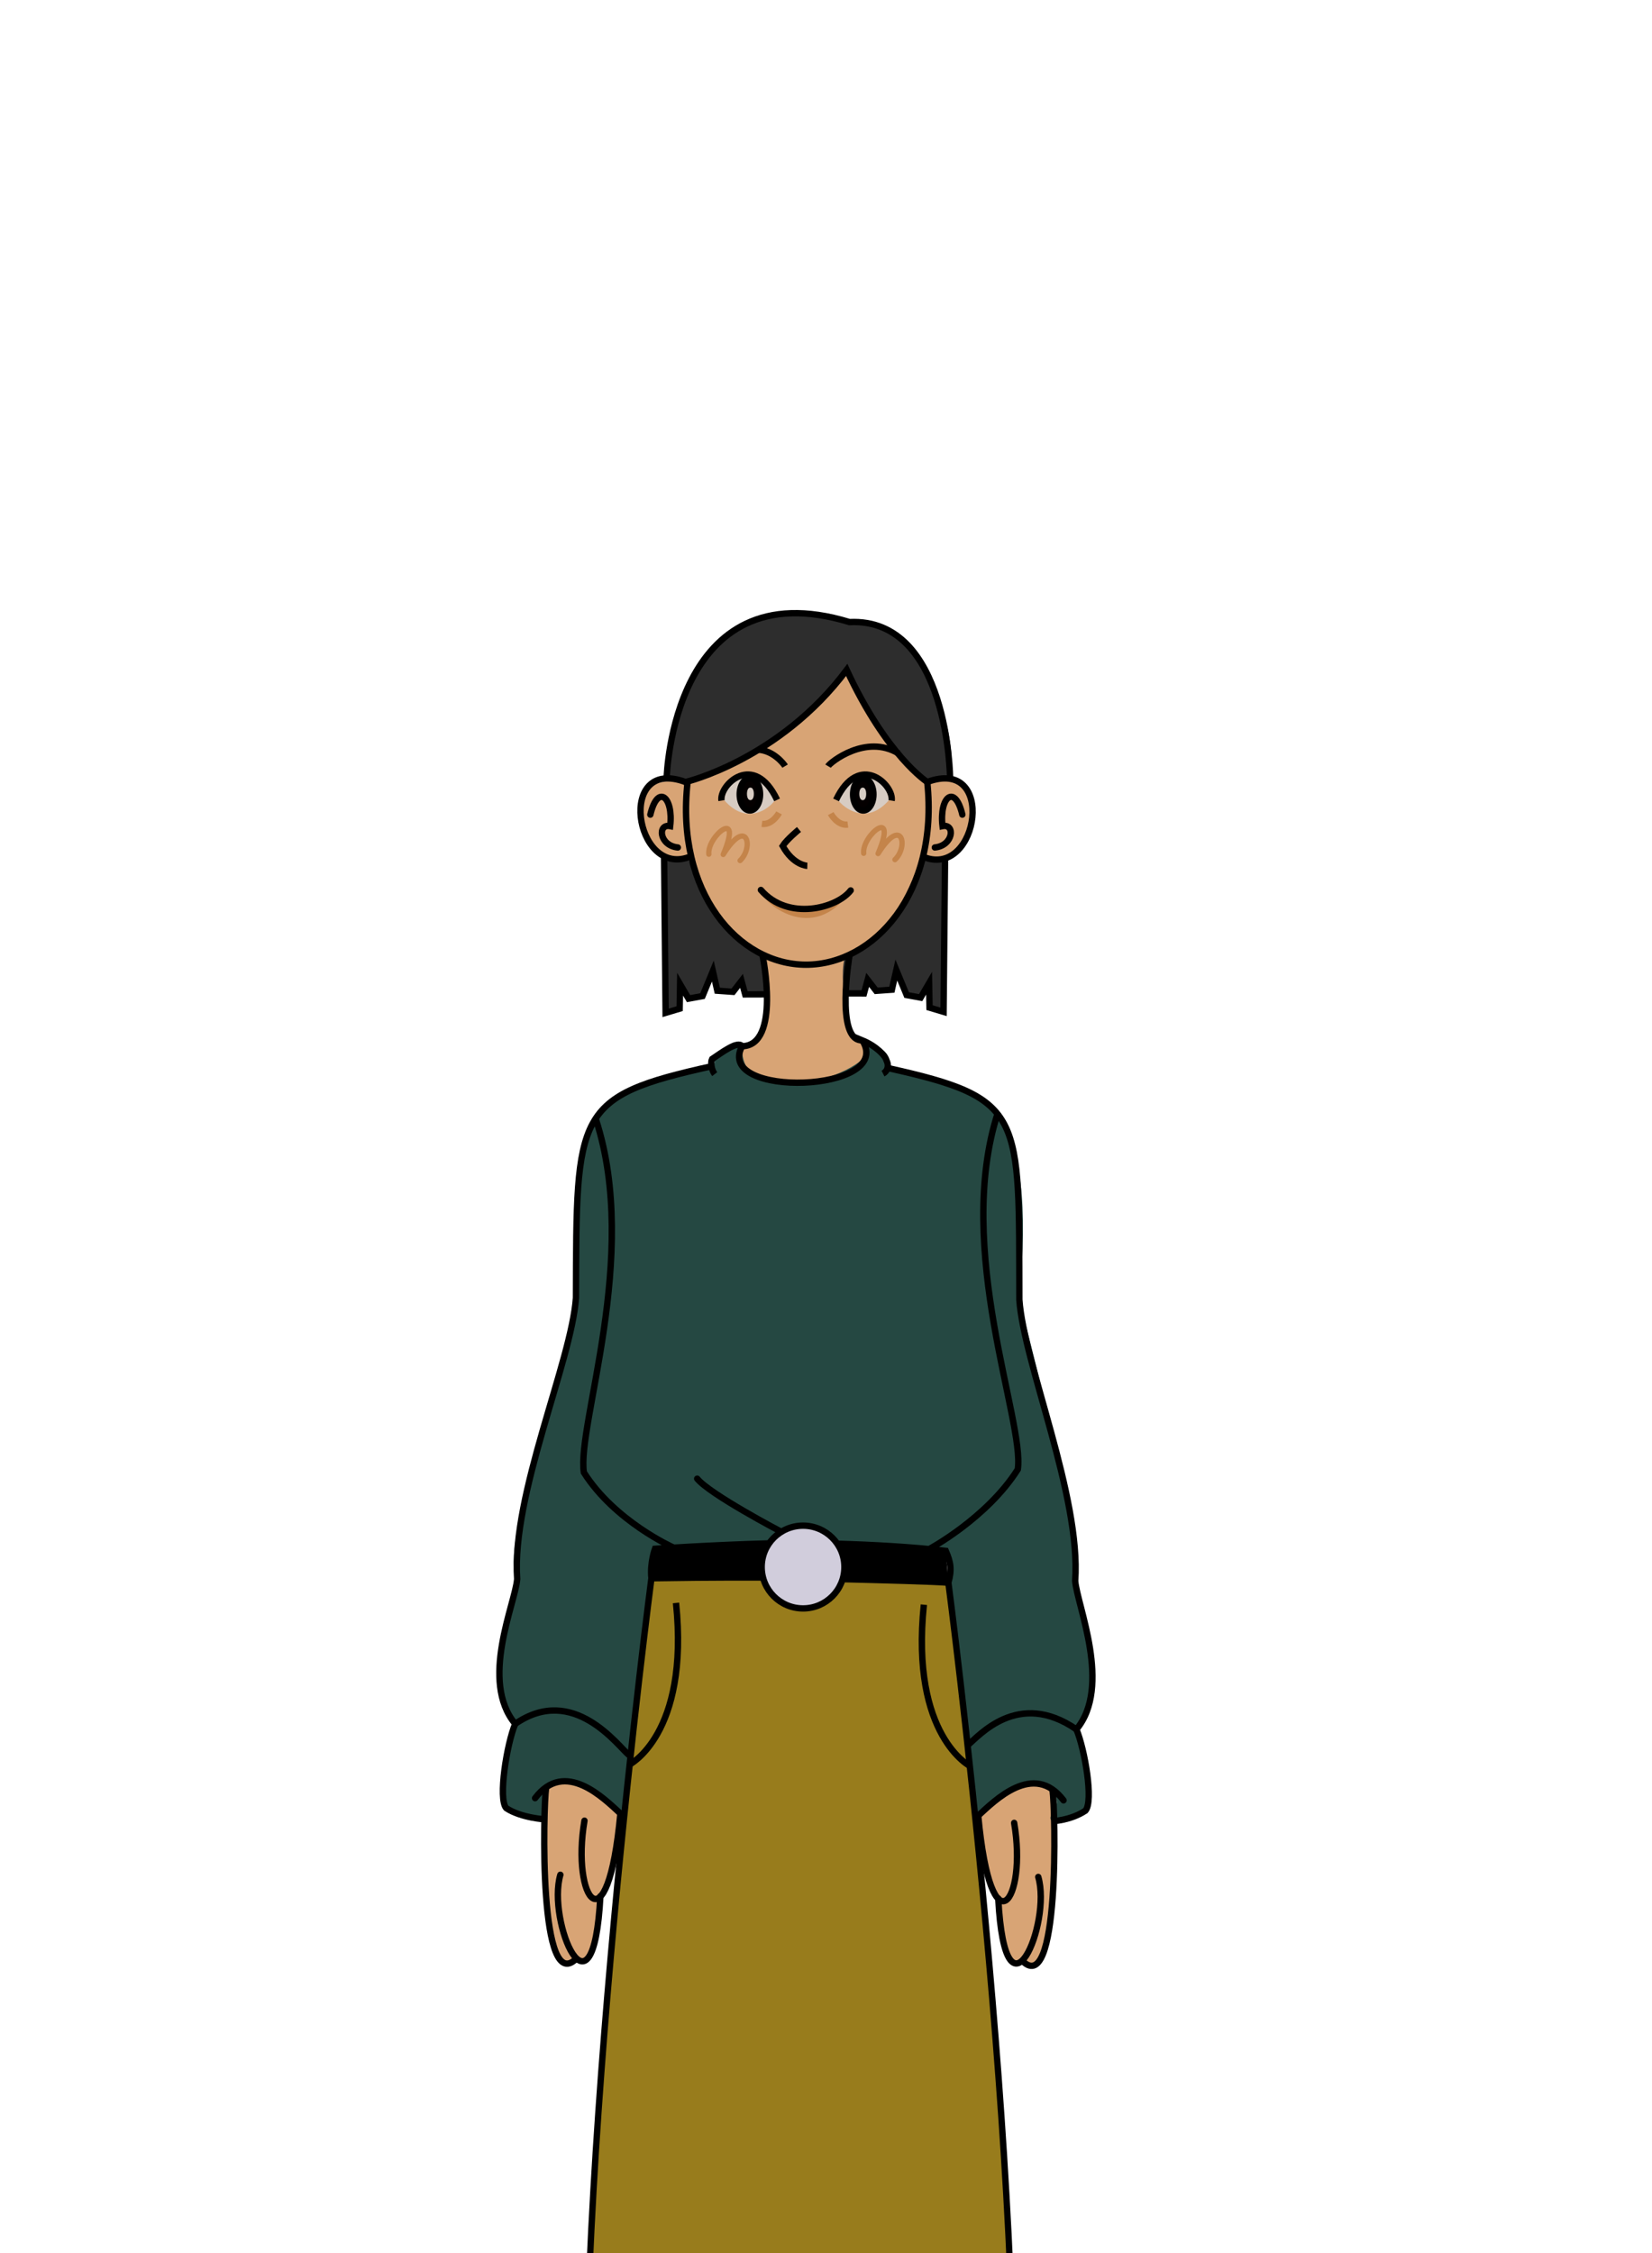 <?xml version="1.0" encoding="UTF-8" standalone="no"?>
<svg
   xmlns:dc="http://purl.org/dc/elements/1.1/"
   xmlns:cc="http://creativecommons.org/ns#"
   xmlns:rdf="http://www.w3.org/1999/02/22-rdf-syntax-ns#"
   xmlns:svg="http://www.w3.org/2000/svg"
   xmlns="http://www.w3.org/2000/svg"
   xmlns:sodipodi="http://sodipodi.sourceforge.net/DTD/sodipodi-0.dtd"
   xmlns:inkscape="http://www.inkscape.org/namespaces/inkscape"
   width="440"
   height="600"
   viewBox="0 0 116.417 158.75"
   version="1.1"
   id="svg898"
   sodipodi:docname="citoyen1.svg"
   inkscape:version="1.0.1 (3bc2e813f5, 2020-09-07)">
  <defs
     id="defs892" />
  <sodipodi:namedview
     id="base"
     pagecolor="#ffffff"
     bordercolor="#666666"
     borderopacity="1.0"
     inkscape:pageopacity="0.0"
     inkscape:pageshadow="2"
     inkscape:zoom="0.42880795"
     inkscape:cx="1040.1169"
     inkscape:cy="405.89096"
     inkscape:document-units="mm"
     inkscape:current-layer="layer2"
     inkscape:document-rotation="0"
     showgrid="false"
     units="px"
     inkscape:window-width="1920"
     inkscape:window-height="1137"
     inkscape:window-x="-8"
     inkscape:window-y="-8"
     inkscape:window-maximized="1" />
  <g
     inkscape:groupmode="layer"
     id="layer2"
     inkscape:label="Calque 2"
     style="opacity:1">
    <g
       id="g1938"
       inkscape:export-xdpi="300"
       inkscape:export-ydpi="300"
       style="display:inline;opacity:1"
       transform="matrix(0.056,0,0,0.056,-28.419,27.392)">
      <path
         style="display:inline;fill:#d8a475;fill-opacity:1;stroke:none;stroke-width:1px;stroke-linecap:butt;stroke-linejoin:miter;stroke-opacity:1"
         d="m 1572.991,353.782 c -85.64,106.045 -183.629,136.109 -200.236,140.98 -107.869,-15.87 -53.367,115.658 0.272,95.004 16.995,45.718 71.112,124.582 94.093,123.311 5.696,23.619 10.781,112.657 -25.78,114.141 -19.968,69.931 185.764,59.254 151.252,-7.406 -28.289,-12.733 -25.071,-82.388 -15.975,-107.562 36.751,-18.26 92.15,-86.171 94.726,-122.506 92.455,5.839 67.476,-129.842 2.991,-94.983 -32.681,-10.772 -90.715,-115.318 -101.342,-140.979 z"
         id="path1561"
         sodipodi:nodetypes="cccccccccc" />
      <path
         style="display:inline;fill:#d8a475;fill-opacity:1;stroke:none;stroke-width:1px;stroke-linecap:butt;stroke-linejoin:miter;stroke-opacity:1"
         d="m 1288.194,1792.641 c -14.178,-17.037 -66.385,-64.001 -93.569,-31.719 -5.06,52.332 -8.575,263.153 39.976,212.338 23.661,15.557 24.285,-53.674 28.393,-76.549 11.022,-19.419 27.646,-77.255 25.201,-104.069"
         id="path1563"
         sodipodi:nodetypes="ccccc" />
      <path
         style="display:inline;fill:#d8a475;fill-opacity:1;stroke:none;stroke-width:1px;stroke-linecap:butt;stroke-linejoin:miter;stroke-opacity:1"
         d="m 1738.476,1795.388 c 14.178,-17.037 66.385,-64.001 93.569,-31.719 5.06,52.332 8.575,263.153 -39.976,212.338 -23.661,15.557 -24.285,-53.674 -28.393,-76.549 -11.022,-19.419 -27.646,-77.255 -25.201,-104.069"
         id="path1563-9"
         sodipodi:nodetypes="ccccc" />
      <path
         style="display:inline;fill:#d7ccc3;fill-opacity:1;stroke:none;stroke-width:1px;stroke-linecap:butt;stroke-linejoin:miter;stroke-opacity:1"
         d="m 1559.584,517.314 c 15.096,-35.823 59.441,-41.473 66.654,0.195 -28.854,33.278 -57.484,8.542 -63.197,1.188"
         id="path1580"
         sodipodi:nodetypes="ccc" />
      <path
         style="display:inline;fill:#d7ccc3;fill-opacity:1;stroke:none;stroke-width:1px;stroke-linecap:butt;stroke-linejoin:miter;stroke-opacity:1"
         d="m 1485.358,517.275 c -15.096,-35.823 -59.441,-41.473 -66.654,0.195 28.854,33.278 57.138,9.925 63.197,1.188"
         id="path1580-9"
         sodipodi:nodetypes="ccc" />
      <path
         style="display:inline;fill:#2d2d2d;fill-opacity:1;stroke:none;stroke-width:1px;stroke-linecap:butt;stroke-linejoin:miter;stroke-opacity:1"
         d="m 1343.188,589.414 1.895,195.838 17.669,-5.293 0.563,-30.786 10.614,18.182 17.596,-3.201 13.006,-31.479 5.599,24.714 19.786,1.41 10.677,-13.787 4.636,17.016 25.545,-0.076 c 0,0 4.165,-38.804 -3.654,-48.875 -45.462,-16.426 -85.525,-97.711 -94.093,-123.311 -5.706,2.017 -30.085,8.765 -29.837,-0.351"
         id="path1597"
         sodipodi:nodetypes="ccccccccccccccc" />
      <path
         style="display:inline;fill:#2d2d2d;fill-opacity:1;stroke:none;stroke-width:1px;stroke-linecap:butt;stroke-linejoin:miter;stroke-opacity:1"
         d="m 1696.762,588.143 -1.895,195.838 -17.669,-5.293 -0.563,-30.786 -10.614,18.182 -17.596,-3.201 -13.006,-31.479 -5.599,24.714 -19.786,1.41 -10.677,-13.787 -4.636,17.016 -25.545,-0.076 c 0,0 -4.165,-38.804 3.654,-48.875 55.032,-14.831 85.525,-97.711 94.093,-123.311 5.706,2.017 30.085,8.765 29.837,-0.351"
         id="path1597-2"
         sodipodi:nodetypes="ccccccccccccccc" />
      <path
         style="display:inline;fill:#2d2d2d;fill-opacity:1;stroke:none;stroke-width:1px;stroke-linecap:butt;stroke-linejoin:miter;stroke-opacity:1"
         d="m 1572.991,353.782 c 0,0 -81.395,113.042 -200.236,140.98 -17.572,-5.762 -8.48,-3.522 -26.305,-5.99 -11.958,-18.601 31.933,-259.944 230.066,-195.21 99.868,-12.998 138.375,155.455 126.565,196.924 -20.121,2.359 -18.931,0.909 -28.748,4.275 -12.261,-2.5 -91.898,-106.299 -101.342,-140.979"
         id="path1614"
         sodipodi:nodetypes="ccccccc" />
      <path
         style="display:inline;fill:#c4844a;fill-opacity:1;stroke:none;stroke-width:1px;stroke-linecap:butt;stroke-linejoin:miter;stroke-opacity:1"
         d="m 1464.977,630.605 c -0.611,14.499 65.639,71.229 113.011,0.589 -45.49,40.015 -97.161,12.616 -113.011,-0.589 z"
         id="path1616"
         sodipodi:nodetypes="ccc" />
      <path
         style="display:inline;fill:#254842;fill-opacity:1;stroke:none;stroke-width:1px;stroke-linecap:butt;stroke-linejoin:miter;stroke-opacity:1"
         d="m 1441.338,827.218 c -13.815,-15.681 -22.648,11.811 -37.787,16.153 -15.139,4.342 11.294,-3.356 0.522,8.804 -198.135,23.914 -174.461,143.856 -171.815,291.648 -20.169,131.199 -96.803,308.689 -73.966,353.882 -25.56,74.231 -28.794,155.827 -2.49,182.152 -7.574,31.166 -24.453,68.412 -11.317,106.009 17.976,7.177 39.821,21.246 49.293,14.129 0,0 -1.737,-17.323 0.845,-39.075 26.78,-18.987 86.237,9.646 93.569,31.719 7.332,22.074 33.378,-255.818 43.555,-333.06 22.622,-1.882 133.906,-2.725 141.728,-6.636 25.798,-35.023 81.154,-20.533 89.954,-0.978 29.541,10.567 100.181,4.002 134.215,10.226 13.307,69.696 34.991,317.78 40.83,333.195 29.346,-34.364 77.657,-55.387 93.569,-31.719 15.912,23.668 -10.147,30.159 -0.54,38.646 9.608,8.488 31.655,-6.771 41.88,-13.225 17.447,-11.012 -5.05,-88.458 -11.328,-102.304 31.056,-40.81 13.934,-127.01 -1.55,-186.781 4.566,-65.302 -53.663,-289.134 -70.261,-353.871 22.119,-247.952 -36.945,-263.577 -166.257,-291.631 -9.704,-5.239 22.817,-15.522 -31.4,-34.691 48.107,29.227 -155.346,104.132 -151.252,7.406"
         id="path1618"
         sodipodi:nodetypes="cscccccscscccccssscccccc" />
      <path
         style="display:inline;fill:#987c1c;fill-opacity:1;stroke:none;stroke-width:1px;stroke-linecap:butt;stroke-linejoin:miter;stroke-opacity:1"
         d="m 1467.103,1496.832 -139.875,-0.186 c 0,0 -91.853,604.817 -80.041,1186.082 0.738,36.311 532.764,25.363 533.782,5.64 18.686,-361.882 -70.222,-1175.79 -80.041,-1186.082 -9.819,-10.293 -90.588,-4.117 -132.884,-4.762 -4.84,21.433 -66.372,73.977 -100.941,-0.691 z"
         id="path1620"
         sodipodi:nodetypes="ccssscc" />
      <path
         style="display:inline;fill:#000000;fill-opacity:1;stroke:none;stroke-width:1px;stroke-linecap:butt;stroke-linejoin:miter;stroke-opacity:1"
         d="m 1473.477,1452.945 -141.728,6.636 -4.521,37.066 139.875,0.186 c 0,0 -4.87,-24.822 6.374,-43.888 z"
         id="path1622" />
      <path
         style="display:inline;fill:#000000;fill-opacity:1;stroke:none;stroke-width:1px;stroke-linecap:butt;stroke-linejoin:miter;stroke-opacity:1"
         d="m 1563.431,1451.967 134.215,10.226 3.282,40.093 -132.884,-4.762 c 0,0 6.631,-26.491 -4.613,-45.557 z"
         id="path1622-7"
         sodipodi:nodetypes="ccccc" />
      <path
         style="display:inline;fill:#d1cddc;fill-opacity:1;stroke:none;stroke-width:1px;stroke-linecap:butt;stroke-linejoin:miter;stroke-opacity:1"
         d="m 1519.432,1430.945 c -70.398,-3.422 -67.465,106.087 -1.956,104.62 65.51,-1.467 69.909,-107.553 1.956,-104.62 z"
         id="path1639"
         sodipodi:nodetypes="csc" />
      <path
         id="path2324"
         style="fill:none;fill-opacity:1;stroke:#000000;stroke-width:8;stroke-linecap:round;stroke-linejoin:round;stroke-miterlimit:4;stroke-dasharray:none;stroke-dashoffset:0;stroke-opacity:1;paint-order:markers stroke fill"
         d="m 1674.333,494.761 c 14.909,139.678 -67.182,229.905 -152.523,229.905 -85.341,-3e-5 -164.718,-91.061 -149.056,-229.904"
         sodipodi:nodetypes="csc" />
      <path
         style="fill:none;stroke:#000000;stroke-width:8;stroke-linecap:butt;stroke-linejoin:miter;stroke-miterlimit:4;stroke-dasharray:none;stroke-opacity:1"
         d="m 1576.615,712.25 c 0,0 -18.744,108.79 15.975,107.562"
         id="path2327"
         sodipodi:nodetypes="cc" />
      <path
         style="opacity:1;fill:none;stroke:#000000;stroke-width:8;stroke-linecap:butt;stroke-linejoin:miter;stroke-miterlimit:4;stroke-dasharray:none;stroke-opacity:1"
         d="m 1467.119,713.077 c 0,0 23.342,113.361 -25.78,114.141"
         id="path2327-1"
         sodipodi:nodetypes="cc" />
      <path
         style="fill:none;stroke:#000000;stroke-width:8;stroke-linecap:butt;stroke-linejoin:miter;stroke-miterlimit:4;stroke-dasharray:none;stroke-opacity:1"
         d="m 1406.883,862.357 c -4.251,-5.499 -5.377,-14.778 -3.332,-18.985 11.299,-7.477 32.37,-23.663 37.787,-16.153 -35.629,65.989 192.963,58.577 151.252,-7.406 17.442,7.151 29.141,19.408 30.308,24.949 3.953,7.848 0.857,14.328 -4.23,16.884"
         id="path2344"
         sodipodi:nodetypes="cccccc" />
      <path
         style="fill:none;stroke:#000000;stroke-width:8;stroke-linecap:butt;stroke-linejoin:miter;stroke-miterlimit:4;stroke-dasharray:none;stroke-opacity:1"
         d="m 1623.99,854.503 c 173.688,38.454 165.557,57.145 166.257,291.631 5.478,79.893 77.71,247.422 70.261,353.871 2.429,30.738 46.525,132.79 1.55,186.781 10.516,25.11 21.773,90.483 11.328,102.304 -18.957,12.502 -41.88,13.225 -41.88,13.225"
         id="path2348"
         sodipodi:nodetypes="cccccc" />
      <path
         style="opacity:1;fill:none;stroke:#000000;stroke-width:8;stroke-linecap:butt;stroke-linejoin:miter;stroke-miterlimit:4;stroke-dasharray:none;stroke-opacity:1"
         d="m 1404.074,852.176 c -173.688,38.454 -171.114,57.162 -171.815,291.648 -5.478,79.893 -81.415,247.433 -73.966,353.882 -2.429,30.738 -47.466,128.161 -2.49,182.152 -10.516,25.11 -21.762,94.188 -11.317,106.009 18.957,12.502 49.293,14.129 49.293,14.129"
         id="path2348-9"
         sodipodi:nodetypes="cccccc" />
      <path
         style="fill:none;stroke:#000000;stroke-width:8;stroke-linecap:butt;stroke-linejoin:miter;stroke-miterlimit:4;stroke-dasharray:none;stroke-opacity:1"
         d="m 1763.343,910.417 c -55.817,171.775 33.911,388.965 24.921,449.252 -39.115,61.686 -112.04,100.567 -112.04,100.567"
         id="path2365"
         sodipodi:nodetypes="ccc" />
      <path
         style="opacity:1;fill:none;stroke:#000000;stroke-width:8;stroke-linecap:butt;stroke-linejoin:miter;stroke-miterlimit:4;stroke-dasharray:none;stroke-opacity:1"
         d="m 1257.493,919.727 c 55.817,171.775 -24.281,383.491 -15.291,443.777 39.115,61.686 112.169,94.194 112.169,94.194"
         id="path2365-8"
         sodipodi:nodetypes="ccc" />
      <circle
         style="fill:none;fill-opacity:1;stroke:#000000;stroke-width:8;stroke-linecap:round;stroke-linejoin:round;stroke-miterlimit:4;stroke-dasharray:none;stroke-dashoffset:0;stroke-opacity:1;paint-order:markers stroke fill"
         id="path2382"
         cx="1518.035"
         cy="1482.523"
         r="52.059" />
      <path
         style="fill:none;stroke:#000000;stroke-width:8;stroke-linecap:butt;stroke-linejoin:miter;stroke-miterlimit:4;stroke-dasharray:none;stroke-opacity:1"
         d="m 1562.051,1453.234 c 42.365,1.195 92.598,3.892 135.595,8.959 6.255,14.213 7.864,23.405 3.282,40.093 -15.081,-1.518 -87.173,-3.363 -131.857,-4.483 m -100.389,-2.084 c -76.365,-0.163 -104.355,0.433 -141.454,0.927 -2.051,-19.34 4.521,-37.066 4.521,-37.066 0,0 72.433,-4.903 142.409,-6.783"
         id="path2384"
         sodipodi:nodetypes="cccccccc" />
      <path
         style="fill:none;stroke:#000000;stroke-width:8;stroke-linecap:butt;stroke-linejoin:miter;stroke-miterlimit:4;stroke-dasharray:none;stroke-opacity:1"
         d="m 1700.928,1502.285 c 0,0 99.136,756.221 80.041,1186.082"
         id="path2386"
         sodipodi:nodetypes="cc" />
      <path
         style="opacity:1;fill:none;stroke:#000000;stroke-width:8;stroke-linecap:butt;stroke-linejoin:miter;stroke-miterlimit:4;stroke-dasharray:none;stroke-opacity:1"
         d="m 1327.228,1496.646 c 0,0 -99.136,756.221 -80.041,1186.082"
         id="path2386-9"
         sodipodi:nodetypes="cc" />
      <path
         style="fill:none;stroke:#000000;stroke-width:8;stroke-linecap:butt;stroke-linejoin:miter;stroke-miterlimit:4;stroke-dasharray:none;stroke-opacity:1"
         d="m 1729.024,1733.506 c 0,0 -76.07,-37.751 -58.965,-203.61"
         id="path2403"
         sodipodi:nodetypes="cc" />
      <path
         style="opacity:1;fill:none;stroke:#000000;stroke-width:8;stroke-linecap:butt;stroke-linejoin:miter;stroke-miterlimit:4;stroke-dasharray:none;stroke-opacity:1"
         d="m 1299.211,1731.296 c 0,0 76.07,-37.751 58.965,-203.61"
         id="path2403-9"
         sodipodi:nodetypes="cc" />
      <path
         style="fill:none;stroke:#000000;stroke-width:8;stroke-linecap:round;stroke-linejoin:miter;stroke-miterlimit:4;stroke-dasharray:none;stroke-opacity:1"
         d="m 1489.996,1437.841 c 0,0 -89.395,-46.885 -105.173,-66.488"
         id="path2420"
         sodipodi:nodetypes="cc" />
      <path
         style="fill:none;stroke:#000000;stroke-width:8;stroke-linecap:butt;stroke-linejoin:miter;stroke-miterlimit:4;stroke-dasharray:none;stroke-opacity:1"
         d="m 1725.239,1706.654 c 13.861,-11.157 63.276,-70.602 136.819,-19.868"
         id="path2422" />
      <path
         style="fill:none;stroke:#000000;stroke-width:8;stroke-linecap:round;stroke-linejoin:miter;stroke-miterlimit:4;stroke-dasharray:none;stroke-opacity:1"
         d="m 1738.476,1795.388 c 16.24,174.18 61.888,106.579 45.222,9.035"
         id="path2426"
         sodipodi:nodetypes="cc" />
      <path
         style="fill:none;stroke:#000000;stroke-width:8;stroke-linecap:round;stroke-linejoin:miter;stroke-miterlimit:4;stroke-dasharray:none;stroke-opacity:1"
         d="m 1763.677,1899.457 c 9.023,170.272 67.558,31.238 50.354,-27.005"
         id="path2428"
         sodipodi:nodetypes="cc" />
      <path
         style="fill:none;stroke:#000000;stroke-width:8;stroke-linecap:butt;stroke-linejoin:miter;stroke-miterlimit:4;stroke-dasharray:none;stroke-opacity:1"
         d="m 1792.07,1976.007 c 49.947,56.18 43.315,-190.733 39.976,-212.338"
         id="path2430"
         sodipodi:nodetypes="cc" />
      <path
         style="fill:none;stroke:#000000;stroke-width:8;stroke-linecap:round;stroke-linejoin:miter;stroke-miterlimit:4;stroke-dasharray:none;stroke-opacity:1"
         d="m 1738.476,1795.388 c 20.299,-18.548 69.892,-69.026 107.361,-19.315"
         id="path2432"
         sodipodi:nodetypes="cc" />
      <path
         style="opacity:1;fill:none;stroke:#000000;stroke-width:8;stroke-linecap:butt;stroke-linejoin:miter;stroke-miterlimit:4;stroke-dasharray:none;stroke-opacity:1"
         d="m 1299.23,1719.356 c -13.861,-11.157 -69.885,-90.232 -143.428,-39.498"
         id="path2422-4"
         sodipodi:nodetypes="cc" />
      <path
         style="opacity:1;fill:none;stroke:#000000;stroke-width:8;stroke-linecap:round;stroke-linejoin:miter;stroke-miterlimit:4;stroke-dasharray:none;stroke-opacity:1"
         d="m 1288.194,1792.641 c -16.24,174.18 -61.888,106.579 -45.222,9.035"
         id="path2426-8"
         sodipodi:nodetypes="cc" />
      <path
         style="opacity:1;fill:none;stroke:#000000;stroke-width:8;stroke-linecap:round;stroke-linejoin:miter;stroke-miterlimit:4;stroke-dasharray:none;stroke-opacity:1"
         d="m 1262.993,1896.709 c -9.023,170.272 -67.558,31.238 -50.354,-27.005"
         id="path2428-3"
         sodipodi:nodetypes="cc" />
      <path
         style="opacity:1;fill:none;stroke:#000000;stroke-width:8;stroke-linecap:butt;stroke-linejoin:miter;stroke-miterlimit:4;stroke-dasharray:none;stroke-opacity:1"
         d="m 1234.6,1973.259 c -49.947,56.18 -43.315,-190.733 -39.976,-212.338"
         id="path2430-3"
         sodipodi:nodetypes="cc" />
      <path
         style="opacity:1;fill:none;stroke:#000000;stroke-width:8;stroke-linecap:round;stroke-linejoin:miter;stroke-miterlimit:4;stroke-dasharray:none;stroke-opacity:1"
         d="m 1288.194,1792.641 c -20.299,-18.548 -69.892,-69.026 -107.361,-19.315"
         id="path2432-2"
         sodipodi:nodetypes="cc" />
      <path
         style="fill:none;stroke:#000000;stroke-width:8;stroke-linecap:butt;stroke-linejoin:miter;stroke-miterlimit:4;stroke-dasharray:none;stroke-opacity:1"
         d="m 1674.333,494.761 c 87.018,-32.355 65.202,119.669 -2.991,94.983"
         id="path2461"
         sodipodi:nodetypes="cc" />
      <path
         style="fill:none;stroke:#000000;stroke-width:8;stroke-linecap:round;stroke-linejoin:miter;stroke-miterlimit:4;stroke-dasharray:none;stroke-opacity:1"
         d="m 1683.888,577.153 c 23.613,-2.386 25.846,-30.182 9.646,-26.892 -4.278,-36.576 15.586,-53.772 24.967,-14.432"
         id="path2463"
         sodipodi:nodetypes="ccc" />
      <path
         style="opacity:1;fill:none;stroke:#000000;stroke-width:8;stroke-linecap:butt;stroke-linejoin:miter;stroke-miterlimit:4;stroke-dasharray:none;stroke-opacity:1"
         d="m 1370.034,494.782 c -87.018,-32.355 -64.041,119.242 4.152,94.555"
         id="path2461-6"
         sodipodi:nodetypes="cc" />
      <path
         style="opacity:1;fill:none;stroke:#000000;stroke-width:8;stroke-linecap:round;stroke-linejoin:miter;stroke-miterlimit:4;stroke-dasharray:none;stroke-opacity:1"
         d="m 1360.48,577.174 c -23.613,-2.386 -25.846,-30.182 -9.646,-26.892 4.278,-36.576 -15.586,-53.772 -24.967,-14.432"
         id="path2463-2"
         sodipodi:nodetypes="ccc" />
      <path
         style="fill:none;stroke:#000000;stroke-width:8;stroke-linecap:butt;stroke-linejoin:miter;stroke-miterlimit:4;stroke-dasharray:none;stroke-opacity:1"
         d="m 1559.584,517.314 c 29.165,-61.445 73.122,-18.576 69.938,0.886"
         id="path2483"
         sodipodi:nodetypes="cc" />
      <ellipse
         style="fill:#040000;fill-opacity:1;stroke:#000000;stroke-width:8;stroke-linecap:round;stroke-linejoin:round;stroke-miterlimit:4;stroke-dasharray:none;stroke-dashoffset:0;stroke-opacity:1;paint-order:markers stroke fill"
         id="path2485"
         ry="20.263"
         rx="12.831"
         cy="510.394"
         cx="1593.815" />
      <ellipse
         style="fill:#d7ccc3;fill-opacity:1;stroke:#d7ccc3;stroke-width:5.259;stroke-linecap:round;stroke-linejoin:round;stroke-miterlimit:4;stroke-dasharray:none;stroke-dashoffset:0;stroke-opacity:1;paint-order:markers stroke fill"
         id="path2495"
         cx="1593.156"
         cy="509.73"
         rx="1.717"
         ry="5.29" />
      <path
         style="fill:none;stroke:#000000;stroke-width:8;stroke-linecap:butt;stroke-linejoin:miter;stroke-miterlimit:4;stroke-dasharray:none;stroke-opacity:1"
         d="m 1549.497,474.829 c 2.933,-4.921 47.693,-40.752 88.704,-15.985"
         id="path2497"
         sodipodi:nodetypes="cc" />
      <path
         style="opacity:1;fill:none;stroke:#000000;stroke-width:8;stroke-linecap:butt;stroke-linejoin:miter;stroke-miterlimit:4;stroke-dasharray:none;stroke-opacity:1"
         d="m 1485.358,517.275 c -29.165,-61.445 -73.122,-18.576 -69.938,0.886"
         id="path2483-3"
         sodipodi:nodetypes="cc" />
      <ellipse
         style="opacity:1;fill:#040000;fill-opacity:1;stroke:#000000;stroke-width:8;stroke-linecap:round;stroke-linejoin:round;stroke-miterlimit:4;stroke-dasharray:none;stroke-dashoffset:0;stroke-opacity:1;paint-order:markers stroke fill"
         id="path2485-9"
         ry="20.263"
         rx="12.831"
         cy="510.355"
         cx="-1451.127"
         transform="scale(-1,1)" />
      <ellipse
         style="opacity:1;fill:#d7ccc3;fill-opacity:1;stroke:#d7ccc3;stroke-width:5.259;stroke-linecap:round;stroke-linejoin:round;stroke-miterlimit:4;stroke-dasharray:none;stroke-dashoffset:0;stroke-opacity:1;paint-order:markers stroke fill"
         id="path2495-8"
         cx="-1451.787"
         cy="509.69"
         rx="1.717"
         ry="5.29"
         transform="scale(-1,1)" />
      <path
         style="opacity:1;fill:none;stroke:#000000;stroke-width:8;stroke-linecap:butt;stroke-linejoin:miter;stroke-miterlimit:4;stroke-dasharray:none;stroke-opacity:1"
         d="m 1495.446,474.79 c -1.466,-2.461 -14.271,-19.469 -33.612,-20.629"
         id="path2497-3"
         sodipodi:nodetypes="cc" />
      <path
         style="fill:none;stroke:#000000;stroke-width:8;stroke-linecap:butt;stroke-linejoin:miter;stroke-miterlimit:4;stroke-dasharray:none;stroke-opacity:1"
         d="m 1512.917,554.506 c 0,0 -15.666,12.926 -20.508,20.767 13.547,24.489 31.003,24.974 31.003,24.974"
         id="path2523"
         sodipodi:nodetypes="ccc" />
      <path
         style="fill:none;stroke:#000000;stroke-width:8;stroke-linecap:round;stroke-linejoin:miter;stroke-miterlimit:4;stroke-dasharray:none;stroke-opacity:1"
         d="m 1464.977,630.605 c 34.392,39.728 95.941,22.871 113.011,0.589"
         id="path2525"
         sodipodi:nodetypes="cc" />
      <path
         style="fill:none;stroke:#000000;stroke-width:8;stroke-linecap:butt;stroke-linejoin:miter;stroke-miterlimit:4;stroke-dasharray:none;stroke-opacity:1"
         d="m 1370.034,494.782 c -0.213,0.336 118.509,-28.099 202.956,-141.001 50.41,108.498 101.342,140.979 101.342,140.979"
         id="path2527"
         sodipodi:nodetypes="ccc" />
      <path
         style="fill:none;stroke:#000000;stroke-width:8;stroke-linecap:butt;stroke-linejoin:miter;stroke-miterlimit:4;stroke-dasharray:none;stroke-opacity:1"
         d="m 1346.45,488.772 c 0,0 7.551,-263.092 230.066,-195.21 125.033,-5.931 126.565,196.924 126.565,196.924"
         id="path2529"
         sodipodi:nodetypes="ccc" />
      <path
         style="fill:none;stroke:#000000;stroke-width:8;stroke-linecap:butt;stroke-linejoin:miter;stroke-miterlimit:4;stroke-dasharray:none;stroke-opacity:1"
         d="m 1343.188,589.414 1.895,195.838 17.669,-5.293 0.563,-30.786 10.614,18.182 17.596,-3.201 13.006,-31.479 5.599,24.714 19.786,1.41 10.677,-13.787 4.636,17.016 25.545,-0.076"
         id="path2533"
         sodipodi:nodetypes="cccccccccccc" />
      <path
         style="opacity:1;fill:none;stroke:#000000;stroke-width:8;stroke-linecap:butt;stroke-linejoin:miter;stroke-miterlimit:4;stroke-dasharray:none;stroke-opacity:1"
         d="m 1696.762,588.143 -1.895,195.838 -17.669,-5.293 -0.563,-30.786 -10.614,18.182 -17.596,-3.201 -13.006,-31.479 -5.599,24.714 -19.786,1.41 -10.677,-13.787 -4.636,17.016 -25.545,-0.076"
         id="path2533-7"
         sodipodi:nodetypes="cccccccccccc" />
      <path
         style="fill:none;stroke:#c4844a;stroke-width:6.656;stroke-linecap:round;stroke-linejoin:round;stroke-miterlimit:4;stroke-dasharray:none;stroke-opacity:1"
         d="m 1399.485,585.622 c -2.379,-22.344 43.752,-60.248 18.113,0.331 30.308,-48.267 38.586,-8.65 21.218,7.644"
         id="path2552"
         sodipodi:nodetypes="ccc" />
      <path
         style="opacity:1;fill:none;stroke:#c4844a;stroke-width:6.656;stroke-linecap:round;stroke-linejoin:round;stroke-miterlimit:4;stroke-dasharray:none;stroke-opacity:1"
         d="m 1594.347,584.5 c -2.379,-22.344 43.752,-60.248 18.113,0.331 30.308,-48.267 38.586,-8.65 21.218,7.644"
         id="path2552-9"
         sodipodi:nodetypes="ccc" />
      <path
         style="display:inline;opacity:1;fill:none;stroke:#c4844a;stroke-width:8;stroke-linecap:butt;stroke-linejoin:miter;stroke-miterlimit:4;stroke-dasharray:none;stroke-opacity:1"
         d="m 1552.849,534.555 c 0,0 8.385,15.573 21.562,13.776"
         id="path1711-9-8" />
      <path
         style="display:inline;opacity:1;fill:none;stroke:#c4844a;stroke-width:8;stroke-linecap:butt;stroke-linejoin:miter;stroke-miterlimit:4;stroke-dasharray:none;stroke-opacity:1"
         d="m 1487.841,533.663 c 0,0 -8.385,15.573 -21.562,13.776"
         id="path1711-9-5-2" />
    </g>
  </g>
</svg>
